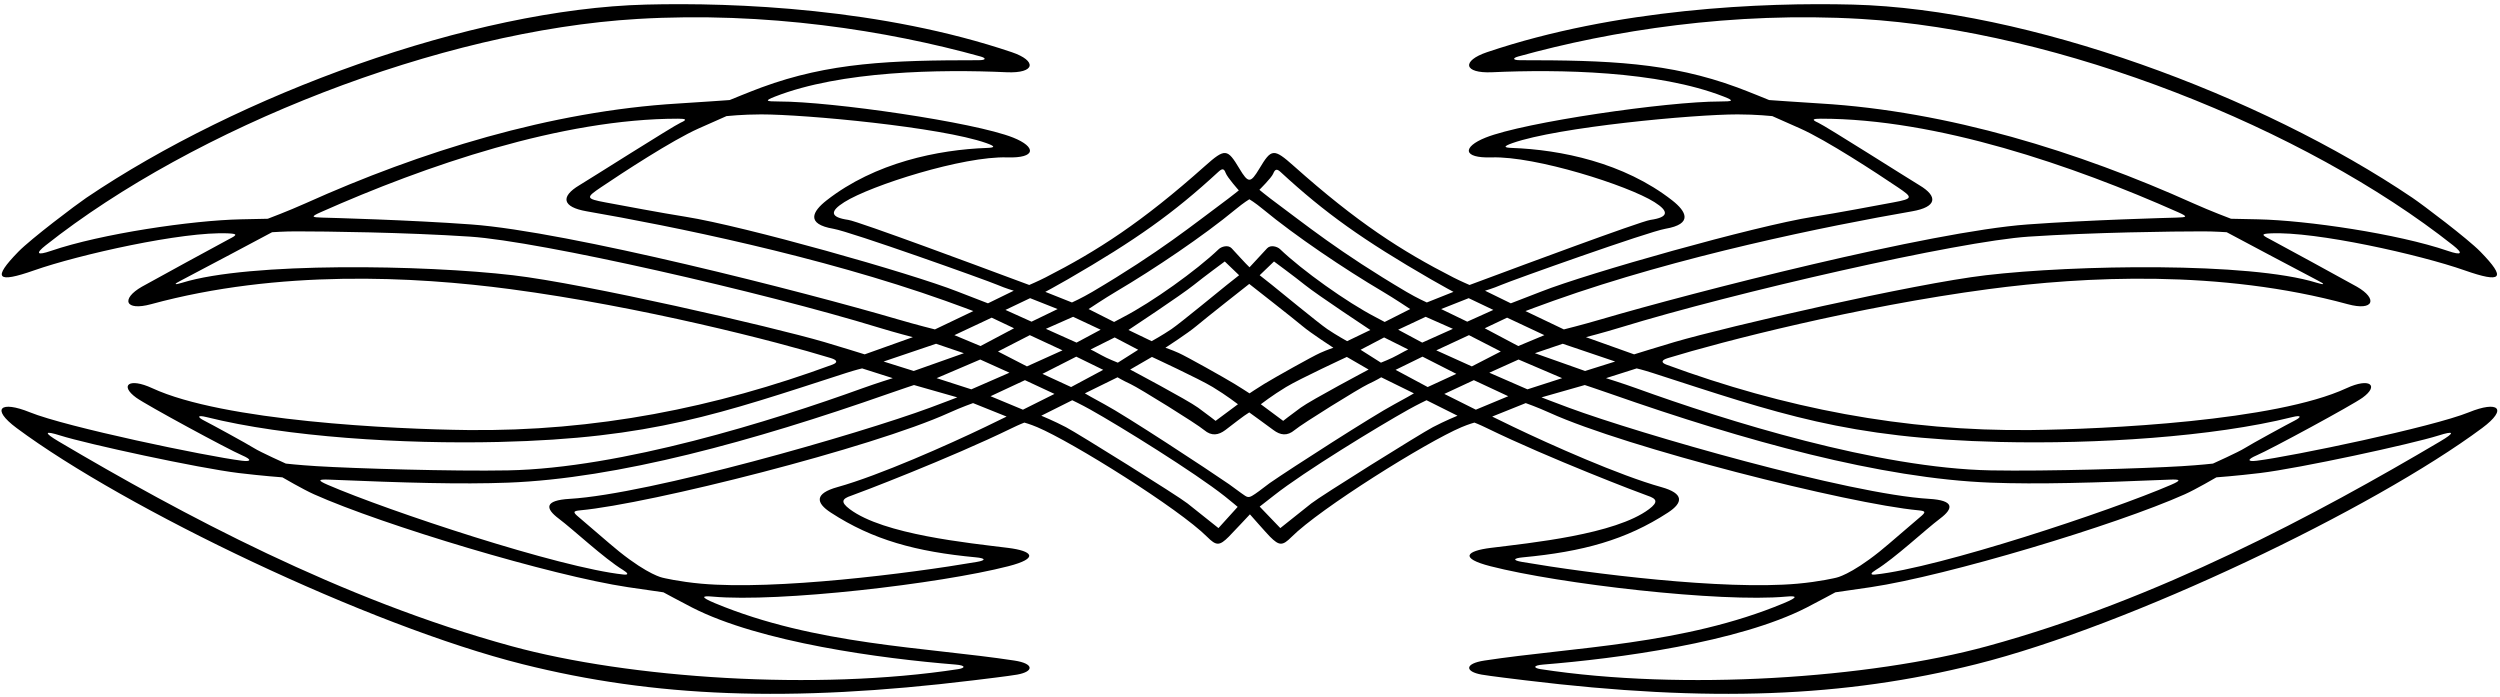 <?xml version="1.0" encoding="UTF-8"?>
<svg xmlns="http://www.w3.org/2000/svg" xmlns:xlink="http://www.w3.org/1999/xlink" width="545pt" height="152pt" viewBox="0 0 545 152" version="1.1">
<g id="surface1">
<path style=" stroke:none;fill-rule:nonzero;fill:rgb(0%,0%,0%);fill-opacity:1;" d="M 538.234 89.875 C 530.312 93.094 499.762 99.465 491.984 100.438 C 489.977 100.688 489.75 100.207 491.984 99.25 C 495.004 97.957 512.801 88.32 515.047 86.688 C 518.707 84.027 516.652 82.258 511.547 84.625 C 496.078 91.793 458.934 93.566 442.734 93.75 C 415.031 94.062 388.855 88.918 363.297 79.5 C 362.109 79.062 362.098 78.527 363.609 78.062 C 375.402 74.445 404.957 66.824 433.488 63.031 C 454.438 60.25 484 58.73 511.797 66.312 C 517.535 67.879 518.414 65.141 513.797 62.5 C 512.484 61.75 495.672 52.562 494.797 52.125 C 492.863 51.16 493.062 50.965 494.984 50.875 C 504.844 50.406 527.605 55.531 537.297 58.938 C 545.398 61.785 546.48 60.766 540.734 54.875 C 537.969 52.039 528.059 44.566 525.922 43.125 C 492.656 20.648 441.941 1.98 403.922 1 C 384.34 0.496 352.367 1.855 324.172 11.375 C 318.586 13.262 319.016 16.035 325.297 15.75 C 339.797 15.09 361.402 15.43 375.797 21.062 C 378.086 21.961 377.863 22.125 374.922 22.125 C 363.465 22.125 332.297 26.625 323.859 30 C 318.773 32.035 318.801 34.52 325.172 34.312 C 334.719 34.004 354.875 40.41 360.672 44.062 C 363.84 46.059 363.84 47.359 359.797 47.938 C 357.609 48.25 328.922 58.938 326.422 59.875 C 323.922 60.812 320.359 62.125 320.359 62.125 C 320.359 62.125 318.379 61.277 316.859 60.5 C 305.484 54.688 295.859 48.5 282.047 36.188 C 277.629 32.25 277.156 32.402 274.547 36.75 C 272.605 39.988 272.129 39.988 270.188 36.75 C 267.578 32.402 267.105 32.25 262.688 36.188 C 248.875 48.5 239.25 54.688 227.875 60.5 C 226.355 61.277 224.375 62.125 224.375 62.125 C 224.375 62.125 220.812 60.812 218.312 59.875 C 215.812 58.938 187.125 48.25 184.938 47.938 C 180.895 47.359 180.895 46.059 184.062 44.062 C 189.859 40.41 210.016 34.004 219.562 34.312 C 225.934 34.52 225.961 32.035 220.875 30 C 212.438 26.625 181.27 22.125 169.812 22.125 C 166.871 22.125 166.648 21.961 168.938 21.062 C 183.332 15.43 204.938 15.09 219.438 15.75 C 225.719 16.035 226.148 13.262 220.562 11.375 C 192.367 1.855 160.395 0.496 140.812 1 C 102.793 1.98 52.078 20.648 18.812 43.125 C 16.676 44.566 6.77 52.039 4 54.875 C -1.746 60.766 -0.664 61.785 7.438 58.938 C 17.129 55.531 39.891 50.406 49.75 50.875 C 51.672 50.965 51.871 51.16 49.938 52.125 C 49.062 52.562 32.25 61.75 30.938 62.5 C 26.32 65.141 27.199 67.879 32.938 66.312 C 60.734 58.73 90.297 60.25 111.246 63.031 C 139.777 66.824 169.332 74.445 181.125 78.062 C 182.637 78.527 182.625 79.062 181.438 79.5 C 155.879 88.918 129.699 94.062 102 93.75 C 85.801 93.566 48.656 91.793 33.188 84.625 C 28.082 82.258 26.027 84.027 29.688 86.688 C 31.934 88.32 49.73 97.957 52.75 99.25 C 54.984 100.207 54.758 100.688 52.75 100.438 C 44.973 99.465 14.422 93.094 6.5 89.875 C 0.156 87.297 -2.117 89.043 3.625 93.312 C 27.332 110.93 80.422 136.391 113.926 144.793 C 142.586 151.98 171.988 153.207 212.188 148.312 C 214.039 148.086 220 147.375 221.75 147.062 C 225.387 146.414 225.531 144.672 221.125 144 C 201.867 141.062 177.758 140.617 155.875 131.5 C 152.547 130.113 153.07 129.852 155.375 130.062 C 169.723 131.367 204.82 127.293 219.812 123.438 C 226.633 121.684 225.117 120.109 219.75 119.438 C 211.117 118.359 192.633 116.539 185.25 111 C 183.129 109.41 183.602 108.715 185.562 108.062 C 186.992 107.586 207.133 99.898 220.5 93.375 C 222.309 92.492 223.312 92.125 223.312 92.125 C 223.312 92.125 224.5 92.438 226.125 93.125 C 233.816 96.379 256.996 110.871 263.188 117.062 C 265.145 119.02 265.855 119.02 267.875 117 C 268.562 116.312 272.484 112.125 272.484 112.125 C 272.484 112.125 276.172 116.312 276.859 117 C 278.879 119.02 279.59 119.02 281.547 117.062 C 287.738 110.871 310.918 96.379 318.609 93.125 C 320.234 92.438 321.422 92.125 321.422 92.125 C 321.422 92.125 322.426 92.492 324.234 93.375 C 337.602 99.898 357.742 107.586 359.172 108.062 C 361.133 108.715 361.605 109.41 359.484 111 C 352.102 116.539 333.617 118.359 324.984 119.438 C 319.617 120.109 318.102 121.684 324.922 123.438 C 339.914 127.293 375.012 131.367 389.359 130.062 C 391.664 129.852 392.188 130.113 388.859 131.5 C 366.977 140.617 342.867 141.062 323.609 144 C 319.199 144.672 319.352 146.414 322.984 147.062 C 324.734 147.375 330.695 148.086 332.547 148.312 C 372.742 153.207 402.148 151.98 430.809 144.793 C 464.312 136.391 517.402 110.93 541.109 93.312 C 546.852 89.043 544.578 87.297 538.234 89.875 Z M 435.988 96.348 C 456.871 96.844 482.344 95.27 499.672 90.938 C 501.922 90.375 501.609 91 500.234 91.688 C 498.859 92.375 490.734 96.812 489.359 97.688 C 487.984 98.562 482.422 101.062 482.422 101.062 C 482.422 101.062 479.734 101.375 475.672 101.625 C 467.48 102.129 446.07 102.773 433.988 102.543 C 409.34 102.074 376.449 91.781 356.672 84.625 C 353.734 83.562 350.109 82.438 350.109 82.438 L 356.797 80.312 C 356.797 80.312 358.172 80.625 360.297 81.312 C 387.812 90.215 402.617 95.555 435.988 96.348 Z M 420.547 108.75 C 403.102 107.723 357.438 94.598 341.984 88.875 C 338.609 87.625 336.047 86.625 336.047 86.625 L 345.484 83.938 C 345.484 83.938 348.07 84.789 351.172 85.875 C 380.48 96.156 410.113 104.32 433.996 105.219 C 444.316 105.605 456.383 105.254 472.922 104.562 C 475.363 104.461 475.609 104.688 473.297 105.688 C 460.062 111.41 422.754 123.781 408.797 125.25 C 407.609 125.375 407.797 124.938 408.922 124.25 C 413.055 121.723 419.766 115.43 422.922 113.062 C 425.938 110.801 426.051 109.074 420.547 108.75 Z M 121.812 113.062 C 124.969 115.43 131.68 121.723 135.812 124.25 C 136.938 124.938 137.125 125.375 135.938 125.25 C 121.98 123.781 84.672 111.41 71.438 105.688 C 69.125 104.688 69.371 104.461 71.812 104.562 C 88.352 105.254 100.418 105.605 110.738 105.219 C 134.621 104.32 164.254 96.156 193.562 85.875 C 196.66 84.789 199.25 83.938 199.25 83.938 L 208.688 86.625 C 208.688 86.625 206.125 87.625 202.75 88.875 C 187.297 94.598 141.633 107.723 124.188 108.75 C 118.684 109.074 118.797 110.801 121.812 113.062 Z M 127.875 46.062 C 146.363 49.27 178.68 55.809 206.062 65.562 C 209.102 66.645 212.188 67.812 212.188 67.812 L 203.812 71.812 C 203.812 71.812 199.91 70.848 195.75 69.625 C 175.496 63.68 124 50.488 102.738 48.93 C 89.219 47.938 71.941 47.484 70.25 47.438 C 67.938 47.375 67.688 47.25 69.938 46.25 C 92.812 36.086 122.5 25.875 147.812 25.875 C 149.5 25.875 149.938 26.062 148.375 26.75 C 146.812 27.438 128.312 39.188 126.312 40.375 C 122.152 42.848 122.516 45.133 127.875 46.062 Z M 216.188 69.25 L 221.062 71.562 L 213.75 75.438 L 208.062 73.062 Z M 204.062 74.938 L 210.125 77 L 199.188 80.875 L 192.625 78.812 Z M 204.188 82.438 L 213.688 78.375 L 220.062 81.25 L 211.75 84.875 Z M 217.562 76.625 L 224.5 73.062 L 231.625 76.375 L 223.875 79.875 Z M 228 71.688 L 233.938 69.062 L 239.938 71.875 L 234.688 74.688 Z M 234.625 77.75 L 240.5 80.625 L 233.5 84.375 L 227.25 81.5 Z M 240.125 77.438 C 238.938 76.75 237.75 76.188 237.75 76.188 L 243 73.562 L 248.125 76.25 L 243.688 79.062 C 243.688 79.062 241.312 78.125 240.125 77.438 Z M 246 71.938 C 246 71.938 257.527 64.32 260.25 62.125 C 262.5 60.312 267 57 267 57 L 270.125 60 C 270.125 60 268.625 61.188 267.438 62.125 C 266.25 63.062 257.312 70.438 255.375 71.75 C 253.438 73.062 251.062 74.375 251.062 74.375 Z M 251.125 77.812 C 251.125 77.812 261.375 82.562 264.375 84.375 C 267.375 86.188 269.875 88.125 269.875 88.125 L 265 91.75 C 265 91.75 263.5 90.562 261.188 88.875 C 258.875 87.188 246.375 80.562 246.375 80.562 Z M 269.125 83.688 C 266.875 82.312 258.625 77.688 256.938 76.938 C 255.25 76.188 254.062 75.812 254.062 75.812 C 254.062 75.812 259.062 72.562 260.75 71.125 C 262.438 69.688 272.324 61.887 272.336 61.895 C 272.336 61.895 282.297 69.688 283.984 71.125 C 285.672 72.562 290.672 75.812 290.672 75.812 C 290.672 75.812 289.484 76.188 287.797 76.938 C 286.109 77.688 277.859 82.312 275.609 83.688 C 274.031 84.652 272.395 85.754 272.395 85.754 C 271.434 85.145 270.703 84.652 269.125 83.688 Z M 274.609 60 L 277.734 57 C 277.734 57 282.234 60.312 284.484 62.125 C 287.211 64.32 298.734 71.938 298.734 71.938 L 293.672 74.375 C 293.672 74.375 291.297 73.062 289.359 71.75 C 287.422 70.438 278.484 63.062 277.297 62.125 C 276.109 61.188 274.609 60 274.609 60 Z M 280.359 84.375 C 283.359 82.562 293.609 77.812 293.609 77.812 L 298.359 80.562 C 298.359 80.562 285.859 87.188 283.547 88.875 C 281.234 90.562 279.734 91.75 279.734 91.75 L 274.859 88.125 C 274.859 88.125 277.359 86.188 280.359 84.375 Z M 296.609 76.25 L 301.734 73.562 L 306.984 76.188 C 306.984 76.188 305.797 76.75 304.609 77.438 C 303.422 78.125 301.047 79.062 301.047 79.062 Z M 304.797 71.875 L 310.797 69.062 L 316.734 71.688 L 310.047 74.688 Z M 310.109 77.75 L 317.484 81.5 L 311.234 84.375 L 304.234 80.625 Z M 313.109 76.375 L 320.234 73.062 L 327.172 76.625 L 320.859 79.875 Z M 418.422 40.375 C 416.422 39.188 397.922 27.438 396.359 26.75 C 394.797 26.062 395.234 25.875 396.922 25.875 C 422.234 25.875 451.922 36.086 474.797 46.25 C 477.047 47.25 476.797 47.375 474.484 47.438 C 472.797 47.484 455.516 47.938 441.996 48.93 C 420.734 50.488 369.238 63.68 348.984 69.625 C 344.824 70.848 340.922 71.812 340.922 71.812 L 332.547 67.812 C 332.547 67.812 335.633 66.645 338.672 65.562 C 366.055 55.809 398.371 49.27 416.859 46.062 C 422.219 45.133 422.582 42.848 418.422 40.375 Z M 352.109 78.812 L 345.547 80.875 L 334.609 77 L 340.672 74.938 Z M 336.672 73.062 L 330.984 75.438 L 323.672 71.562 L 328.547 69.25 Z M 331.047 78.375 L 340.547 82.438 L 332.984 84.875 L 324.672 81.25 Z M 505.234 61.125 C 506.984 62 506.797 62.188 504.984 61.625 C 490.355 57.086 452.133 57.746 432.922 60 C 417.145 61.848 376.688 71.168 365.047 74.562 C 362.047 75.438 356.234 77.25 356.234 77.25 L 345.734 73.5 C 345.734 73.5 349.422 72.562 353.297 71.375 C 378.262 63.723 426.902 52.605 442.258 51.586 C 456.367 50.648 473.832 50.438 480.234 50.438 C 482.734 50.438 485.422 50.625 485.422 50.625 C 485.422 50.625 503.484 60.25 505.234 61.125 Z M 331.422 13.125 C 329.672 13.125 329.742 12.656 330.984 12.312 C 351.324 6.668 377.742 2.477 405.727 4.129 C 448.816 6.668 502.387 27.844 534.797 53.5 C 536.984 55.234 536.758 55.766 533.609 54.688 C 522.688 50.949 502.871 48.039 492.234 47.812 C 489.297 47.75 486.359 47.688 486.359 47.688 C 486.359 47.688 481.859 46 478.109 44.312 C 453.078 33.051 424.66 24.223 396.859 22.562 C 392.672 22.312 385.672 21.812 385.672 21.812 C 385.672 21.812 381.109 19.938 378.734 19.062 C 363.938 13.609 350.562 13.125 331.422 13.125 Z M 327.234 62.125 C 329.762 61.043 359.316 50.512 363.047 49.875 C 369.152 48.832 367.609 46.086 364.547 43.688 C 353.977 35.414 340.16 32.629 329.609 32.25 C 327.859 32.188 327.609 31.938 329.734 31.188 C 339.594 27.707 369.152 24.938 378.797 24.938 C 382.859 24.938 386.359 25.312 386.359 25.312 C 386.359 25.312 388.484 26.25 392.422 28 C 398.211 30.574 409.086 37.703 413.707 40.82 C 417.02 43.055 417.109 43.312 412.734 44.125 C 408.773 44.859 400.664 46.398 395.297 47.25 C 382.508 49.281 346.227 59.527 335.984 63.562 C 333.922 64.375 329.359 66.125 329.359 66.125 L 323.734 63.375 C 323.734 63.375 325.484 62.875 327.234 62.125 Z M 320.172 65 L 325.547 67.562 L 319.859 70.125 L 314.172 67.375 Z M 277.547 37.875 C 277.973 36.832 278.359 36.75 279.172 37.5 C 288.883 46.465 297.145 52.336 311.922 60.875 C 314.734 62.5 316.859 63.625 316.859 63.625 L 311.047 65.938 C 311.047 65.938 308.922 64.988 306.609 63.625 C 291.809 54.883 284.742 49.059 276.984 43.312 C 276.035 42.609 274.547 41.375 274.547 41.375 C 274.547 41.375 277.188 38.762 277.547 37.875 Z M 272.359 43.438 C 272.359 43.438 273.547 44.125 275.359 45.625 C 282.359 51.422 293.105 58.656 301.422 63.562 C 303.859 65 307.422 67.375 307.422 67.375 L 301.859 70.188 C 301.859 70.188 300.652 69.535 299.859 69.125 C 293.613 65.898 283.891 58.949 279.047 54.312 C 278.473 53.762 277.008 53.301 276.234 54.125 C 275.398 55.016 272.395 58.27 272.395 58.27 C 271.621 57.559 269.336 55.016 268.5 54.125 C 267.727 53.301 266.262 53.762 265.688 54.312 C 260.848 58.949 251.117 65.898 244.875 69.125 C 244.078 69.535 242.875 70.188 242.875 70.188 L 237.312 67.375 C 237.312 67.375 240.875 65 243.312 63.562 C 251.629 58.656 262.371 51.422 269.375 45.625 C 271.188 44.125 272.359 43.438 272.359 43.438 Z M 232.812 60.875 C 247.59 52.336 255.852 46.465 265.562 37.5 C 266.375 36.75 266.809 36.629 267.188 37.688 C 267.547 38.695 270.062 41.5 270.062 41.5 C 270.062 41.5 268.699 42.609 267.75 43.312 C 259.992 49.059 252.926 54.883 238.125 63.625 C 235.812 64.988 233.688 65.938 233.688 65.938 L 227.875 63.625 C 227.875 63.625 230 62.5 232.812 60.875 Z M 224.562 65 L 230.562 67.375 L 224.875 70.125 L 219.188 67.562 Z M 215 31.188 C 217.125 31.938 216.875 32.188 215.125 32.25 C 204.574 32.629 190.758 35.414 180.188 43.688 C 177.125 46.086 175.582 48.832 181.688 49.875 C 185.418 50.512 214.973 61.043 217.5 62.125 C 219.25 62.875 221 63.375 221 63.375 L 215.375 66.125 C 215.375 66.125 210.812 64.375 208.75 63.562 C 198.508 59.527 162.227 49.281 149.438 47.25 C 144.066 46.398 135.961 44.859 132 44.125 C 127.625 43.312 127.719 43.055 131.027 40.82 C 135.648 37.703 146.523 30.574 152.312 28 C 156.25 26.25 158.375 25.312 158.375 25.312 C 158.375 25.312 161.875 24.938 165.938 24.938 C 175.582 24.938 205.141 27.707 215 31.188 Z M 11.125 54.688 C 7.977 55.766 7.746 55.234 9.938 53.5 C 42.348 27.844 95.918 6.668 139.008 4.129 C 166.992 2.477 193.41 6.668 213.75 12.312 C 214.992 12.656 215.062 13.125 213.312 13.125 C 194.176 13.125 180.797 13.609 166 19.062 C 163.625 19.938 159.062 21.812 159.062 21.812 C 159.062 21.812 152.062 22.312 147.875 22.562 C 120.074 24.223 91.656 33.051 66.625 44.312 C 62.875 46 58.375 47.688 58.375 47.688 C 58.375 47.688 55.438 47.75 52.5 47.812 C 41.863 48.039 22.047 50.949 11.125 54.688 Z M 179.688 74.562 C 168.047 71.168 127.59 61.848 111.812 60 C 92.602 57.746 54.379 57.086 39.75 61.625 C 37.938 62.188 37.75 62 39.5 61.125 C 41.25 60.25 59.312 50.625 59.312 50.625 C 59.312 50.625 62 50.438 64.5 50.438 C 70.902 50.438 88.367 50.648 102.477 51.586 C 117.832 52.605 166.473 63.723 191.438 71.375 C 195.312 72.562 199 73.5 199 73.5 L 188.5 77.25 C 188.5 77.25 182.688 75.438 179.688 74.562 Z M 44.5 91.688 C 43.125 91 42.812 90.375 45.062 90.938 C 62.391 95.27 87.863 96.844 108.746 96.348 C 142.117 95.555 156.922 90.215 184.438 81.312 C 186.562 80.625 187.938 80.312 187.938 80.312 L 194.625 82.438 C 194.625 82.438 191 83.562 188.062 84.625 C 168.285 91.781 135.395 102.074 110.746 102.543 C 98.664 102.773 77.254 102.129 69.062 101.625 C 65 101.375 62.312 101.062 62.312 101.062 C 62.312 101.062 56.75 98.562 55.375 97.688 C 54 96.812 45.875 92.375 44.5 91.688 Z M 208.312 144.875 C 210.617 145.059 210.43 145.637 208.875 145.875 C 177.98 150.629 137.234 147.898 111.535 140.871 C 74.277 130.691 39.539 112.043 12.812 96.25 C 9.367 94.215 9.789 93.879 13.125 94.938 C 18.973 96.789 43.336 102.074 52.062 103.125 C 57.25 103.75 61.562 104.062 61.562 104.062 C 61.562 104.062 66.062 106.688 68.438 107.75 C 83.465 114.473 120.309 125.531 136.875 128 C 139.812 128.438 144.625 129.125 144.625 129.125 C 144.625 129.125 148.363 131.148 150.875 132.438 C 165.703 140.039 192.176 143.582 208.312 144.875 Z M 214.812 93.062 C 206.777 96.922 191.738 103.629 182.562 106.188 C 177.566 107.582 177.793 109.582 181.125 111.75 C 190.266 117.703 199.715 120.277 212.75 121.5 C 214.75 121.688 215.125 122.125 212.938 122.5 C 198.031 125.055 169.055 128.68 152.938 127.25 C 148 126.812 144.438 125.938 144.438 125.938 C 144.438 125.938 141.395 125.367 135 120.25 C 132.812 118.5 127.562 113.875 126.188 112.75 C 124.812 111.625 124.934 111.395 126.5 111.25 C 141.777 109.84 190.191 97.582 206.875 90 C 209.625 88.75 212.125 87.875 212.125 87.875 L 219.438 90.812 C 219.438 90.812 216.375 92.312 214.812 93.062 Z M 223 89.312 L 215.938 86.375 L 223.438 82.875 L 229.875 85.875 Z M 265.625 115.125 C 265.625 115.125 260.75 111.25 258.875 109.75 C 256.863 108.141 235.035 94.52 232.375 93.125 C 229.75 91.75 227 90.625 227 90.625 L 233.75 87.25 C 233.75 87.25 235.715 88.184 237.625 89.25 C 244.301 92.98 260.426 102.996 267 108.188 C 268.414 109.305 269.812 110.5 269.812 110.5 Z M 271.43 108.078 C 270.344 107.367 269.129 106.387 267.938 105.562 C 263.312 102.359 245.289 90.531 240.75 88.125 C 238.625 87 236.5 85.75 236.5 85.75 L 243.625 82.25 C 243.625 82.25 244.625 82.875 246.5 83.75 C 248.375 84.625 260.875 92.375 262.5 93.75 C 264.125 95.125 265.625 94.875 267.125 93.75 C 268.531 92.695 271.172 90.582 272.336 89.906 C 272.336 89.906 276.312 92.777 277.609 93.75 C 279.109 94.875 280.609 95.125 282.234 93.75 C 283.859 92.375 296.359 84.625 298.234 83.75 C 300.109 82.875 301.109 82.25 301.109 82.25 L 308.234 85.75 C 308.234 85.75 306.109 87 303.984 88.125 C 299.441 90.531 281.422 102.109 276.797 105.312 C 276.145 105.766 274.664 106.969 273.617 107.672 C 272.59 108.363 272.18 108.57 271.43 108.078 Z M 312.359 93.125 C 309.695 94.52 287.871 108.141 285.859 109.75 C 283.984 111.25 279.109 115.125 279.109 115.125 L 274.609 110.438 C 274.609 110.438 276.32 109.117 277.734 108 C 284.309 102.809 300.434 92.98 307.109 89.25 C 309.02 88.184 310.984 87.25 310.984 87.25 L 317.734 90.625 C 317.734 90.625 314.984 91.75 312.359 93.125 Z M 321.734 89.312 L 314.859 85.875 L 321.297 82.875 L 328.797 86.375 Z M 331.797 122.5 C 329.609 122.125 329.984 121.688 331.984 121.5 C 345.02 120.277 354.469 117.703 363.609 111.75 C 366.941 109.582 367.168 107.582 362.172 106.188 C 352.996 103.629 337.961 96.922 329.922 93.062 C 328.359 92.312 325.297 90.812 325.297 90.812 L 332.609 87.875 C 332.609 87.875 335.109 88.75 337.859 90 C 354.539 97.582 402.957 109.84 418.234 111.25 C 419.801 111.395 419.922 111.625 418.547 112.75 C 417.172 113.875 411.922 118.5 409.734 120.25 C 403.34 125.367 400.297 125.938 400.297 125.938 C 400.297 125.938 396.734 126.812 391.797 127.25 C 375.68 128.68 346.703 125.055 331.797 122.5 Z M 531.922 96.25 C 505.195 112.043 470.457 130.691 433.199 140.871 C 407.5 147.898 366.754 150.629 335.859 145.875 C 334.305 145.637 334.117 145.059 336.422 144.875 C 352.559 143.582 379.031 140.039 393.859 132.438 C 396.371 131.148 400.109 129.125 400.109 129.125 C 400.109 129.125 404.922 128.438 407.859 128 C 424.426 125.531 461.27 114.473 476.297 107.75 C 478.672 106.688 483.172 104.062 483.172 104.062 C 483.172 104.062 487.484 103.75 492.672 103.125 C 501.398 102.074 525.762 96.789 531.609 94.938 C 534.945 93.879 535.367 94.215 531.922 96.25 "/>
</g>
</svg>
